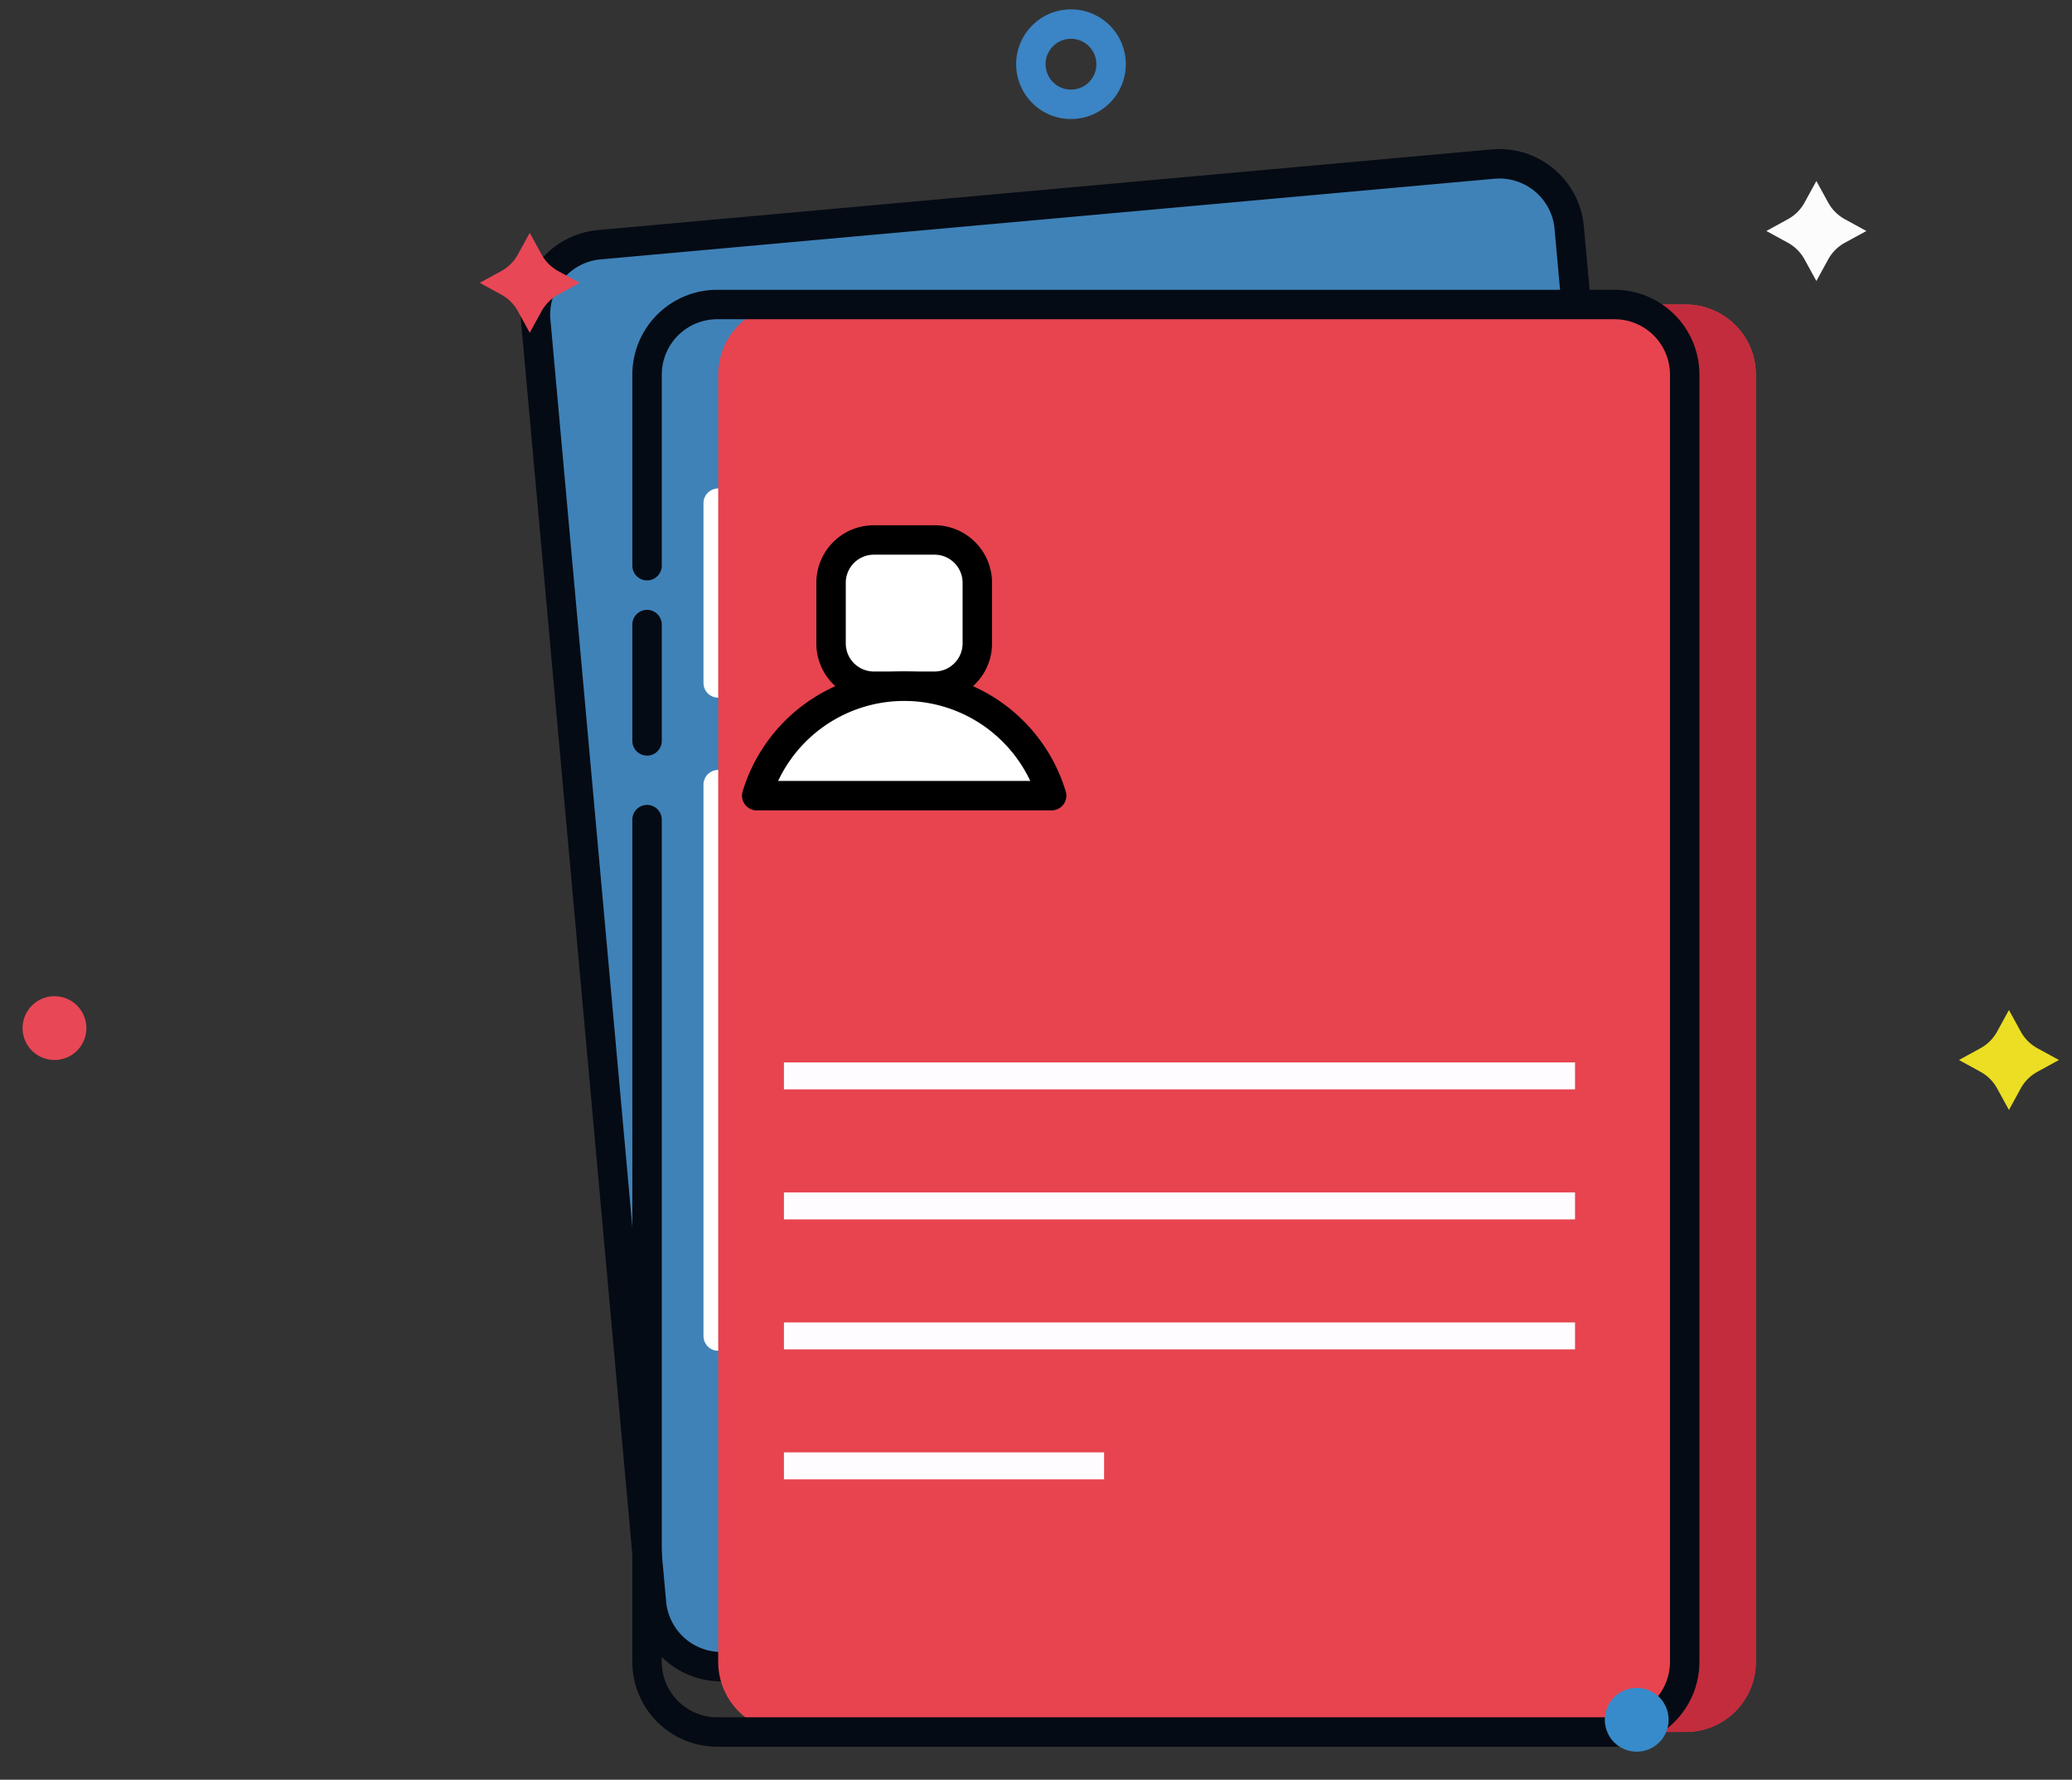 <?xml version="1.0" standalone="no"?><!DOCTYPE svg PUBLIC "-//W3C//DTD SVG 1.1//EN" "http://www.w3.org/Graphics/SVG/1.1/DTD/svg11.dtd"><svg t="1609769667136" class="icon" viewBox="0 0 1192 1024" version="1.1" xmlns="http://www.w3.org/2000/svg" p-id="7272" xmlns:xlink="http://www.w3.org/1999/xlink" width="149" height="128"><rect x="0" y="0" width="1192" height="1024" fill="#333333" stroke="none"/><defs><style type="text/css"></style></defs><path d="M932.757 912.415l-514.155 46.401a40.349 40.349 0 0 1-43.818-36.574L308.224 184.626a40.349 40.349 0 0 1 36.558-43.818l514.14-46.401a40.349 40.349 0 0 1 43.818 36.574l66.56 737.616a40.349 40.349 0 0 1-36.558 43.818" fill="#3F82B8" p-id="7273"></path><path d="M858.173 85.97L344.033 132.371a48.816 48.816 0 0 0-44.246 53.019l66.56 737.616a48.816 48.816 0 0 0 53.019 44.231l514.14-46.401a48.816 48.816 0 0 0 44.231-53.003L911.177 130.216a48.816 48.816 0 0 0-53.019-44.246z m36.146 45.759l66.56 737.616a31.882 31.882 0 0 1-28.886 34.633l-514.155 46.401a31.882 31.882 0 0 1-34.617-28.886L316.645 183.861a31.882 31.882 0 0 1 28.886-34.617L859.701 102.843a31.882 31.882 0 0 1 34.633 28.886z" fill="#050B14" p-id="7274"></path><path d="M413.176 281.065c4.341 0 7.917 3.255 8.406 7.474l0.061 0.978v103.317a8.467 8.467 0 0 1-16.888 0.993l-0.046-0.978v-103.317c0-4.692 3.79-8.482 8.467-8.482zM413.176 442.995c4.341 0 7.917 3.271 8.406 7.489l0.061 0.978V768.611a8.467 8.467 0 0 1-16.888 0.993l-0.046-0.993V451.477c0-4.677 3.79-8.467 8.467-8.467z" fill="#FFFFFF" p-id="7275"></path><path d="M969.759 996.551H453.525a40.349 40.349 0 0 1-40.349-40.364V215.575a40.349 40.349 0 0 1 40.349-40.364h516.234a40.364 40.364 0 0 1 40.364 40.364v740.612a40.364 40.364 0 0 1-40.349 40.349" fill="#E7444F" p-id="7276"></path><path d="M969.759 175.211h-40.914a40.349 40.349 0 0 1 40.349 40.364v740.612a40.349 40.349 0 0 1-40.349 40.349h40.914a40.364 40.364 0 0 0 40.364-40.349V215.575a40.364 40.364 0 0 0-40.349-40.364" fill="#C32C3C" p-id="7277"></path><path d="M928.829 166.744a48.831 48.831 0 0 1 48.8 46.951l0.031 1.88v740.612a48.831 48.831 0 0 1-46.951 48.785l-1.88 0.046H412.596a48.831 48.831 0 0 1-48.785-46.966l-0.031-1.865V471.575a8.467 8.467 0 0 1 16.873-0.993l0.061 0.993v484.612c0 17.056 13.404 30.995 30.246 31.851l1.635 0.046h516.234a31.897 31.897 0 0 0 31.851-30.261l0.046-1.635V215.575a31.897 31.897 0 0 0-30.261-31.851l-1.635-0.046H412.596a31.897 31.897 0 0 0-31.836 30.261l-0.046 1.635v109.935a8.467 8.467 0 0 1-16.873 0.978l-0.061-0.978v-109.935a48.831 48.831 0 0 1 46.951-48.8l1.865-0.031h516.234z" fill="#050B14" p-id="7278"></path><path d="M372.247 350.911c4.341 0 7.917 3.271 8.406 7.489l0.061 0.978v66.942a8.467 8.467 0 0 1-16.873 0.993l-0.061-0.993v-66.942c0-4.677 3.79-8.467 8.467-8.467z" fill="#050B14" p-id="7279"></path><path d="M537.615 394.836h-34.877c-13.602 0-24.637-11.035-24.637-24.637V335.322c0-13.602 11.019-24.637 24.637-24.637h34.877c13.602 0 24.622 11.035 24.622 24.637v34.877c0 13.602-11.035 24.637-24.622 24.637" fill="#FFFFFF" p-id="7280"></path><path d="M537.615 302.218h-34.877c-18.279 0-33.104 14.825-33.104 33.104v34.877c0 18.279 14.825 33.104 33.104 33.104h34.877c18.264 0 33.089-14.825 33.089-33.104V335.322c0-18.279-14.825-33.104-33.089-33.104z m-34.877 16.934h34.877c8.926 0 16.155 7.244 16.155 16.17v34.877c0 8.926-7.229 16.17-16.155 16.17h-34.877a16.17 16.17 0 0 1-16.17-16.17V335.322c0-8.926 7.244-16.17 16.17-16.17z" fill="#000000" p-id="7281"></path><path d="M605.001 457.804a88.645 88.645 0 0 0-169.663 0h169.663z" fill="#FFFFFF" p-id="7282"></path><path d="M520.177 386.369a97.112 97.112 0 0 0-92.939 68.99 8.467 8.467 0 0 0 8.1 10.912h169.663a8.467 8.467 0 0 0 8.1-10.912 97.112 97.112 0 0 0-92.924-68.99z m2.354 16.965a80.193 80.193 0 0 1 69.235 44.078l0.948 1.926h-145.087l0.948-1.926a80.178 80.178 0 0 1 71.604-44.108l2.354 0.031z" fill="#000000" p-id="7283"></path><path d="M450.988 626.795h455.115v-15.513H450.988zM450.988 701.608h455.115V686.08H450.988zM450.988 776.406h455.115v-15.528H450.988zM450.988 851.189h184.182v-15.528H450.988z" fill="#FFFCFF" p-id="7284"></path><path d="M941.591 1007.861a18.34 18.34 0 1 1 0-36.696 18.34 18.34 0 0 1 0 36.696" fill="#378BCB" p-id="7285"></path><path d="M31.347 609.891a18.34 18.34 0 1 1 0-36.696 18.34 18.34 0 0 1 0 36.696M333.534 162.74l-12.41 6.771a24.117 24.117 0 0 0-9.583 9.598l-6.786 12.38-6.786-12.38a24.117 24.117 0 0 0-9.583-9.598l-12.41-6.771 12.41-6.786c4.035-2.216 7.382-5.548 9.583-9.598l6.786-12.395 6.786 12.38c2.201 4.065 5.548 7.397 9.583 9.613l12.41 6.786z" fill="#E84756" p-id="7286"></path><path d="M1184.493 609.891l-12.38 6.786a24.117 24.117 0 0 0-9.613 9.598l-6.771 12.38-6.786-12.38a24.117 24.117 0 0 0-9.598-9.598l-12.38-6.786 12.38-6.771c4.05-2.216 7.382-5.548 9.598-9.613l6.786-12.38 6.771 12.38c2.216 4.065 5.548 7.397 9.598 9.613l12.395 6.771z" fill="#EBDE23" p-id="7287"></path><path d="M1073.717 132.906l-12.395 6.771a24.117 24.117 0 0 0-9.598 9.613l-6.786 12.38-6.786-12.38a24.072 24.072 0 0 0-9.583-9.613l-12.395-6.771 12.38-6.786c4.065-2.216 7.397-5.548 9.598-9.598l6.786-12.38 6.786 12.38c2.216 4.05 5.548 7.382 9.598 9.598l12.38 6.786z" fill="#FCFCFC" p-id="7288"></path><path d="M616.127 5.395a31.545 31.545 0 1 0 0 63.091 31.545 31.545 0 0 0 0-63.091z m0 16.934a14.611 14.611 0 1 1 0 29.222 14.611 14.611 0 0 1 0-29.222z" fill="#3B84C5" p-id="7289"></path></svg>